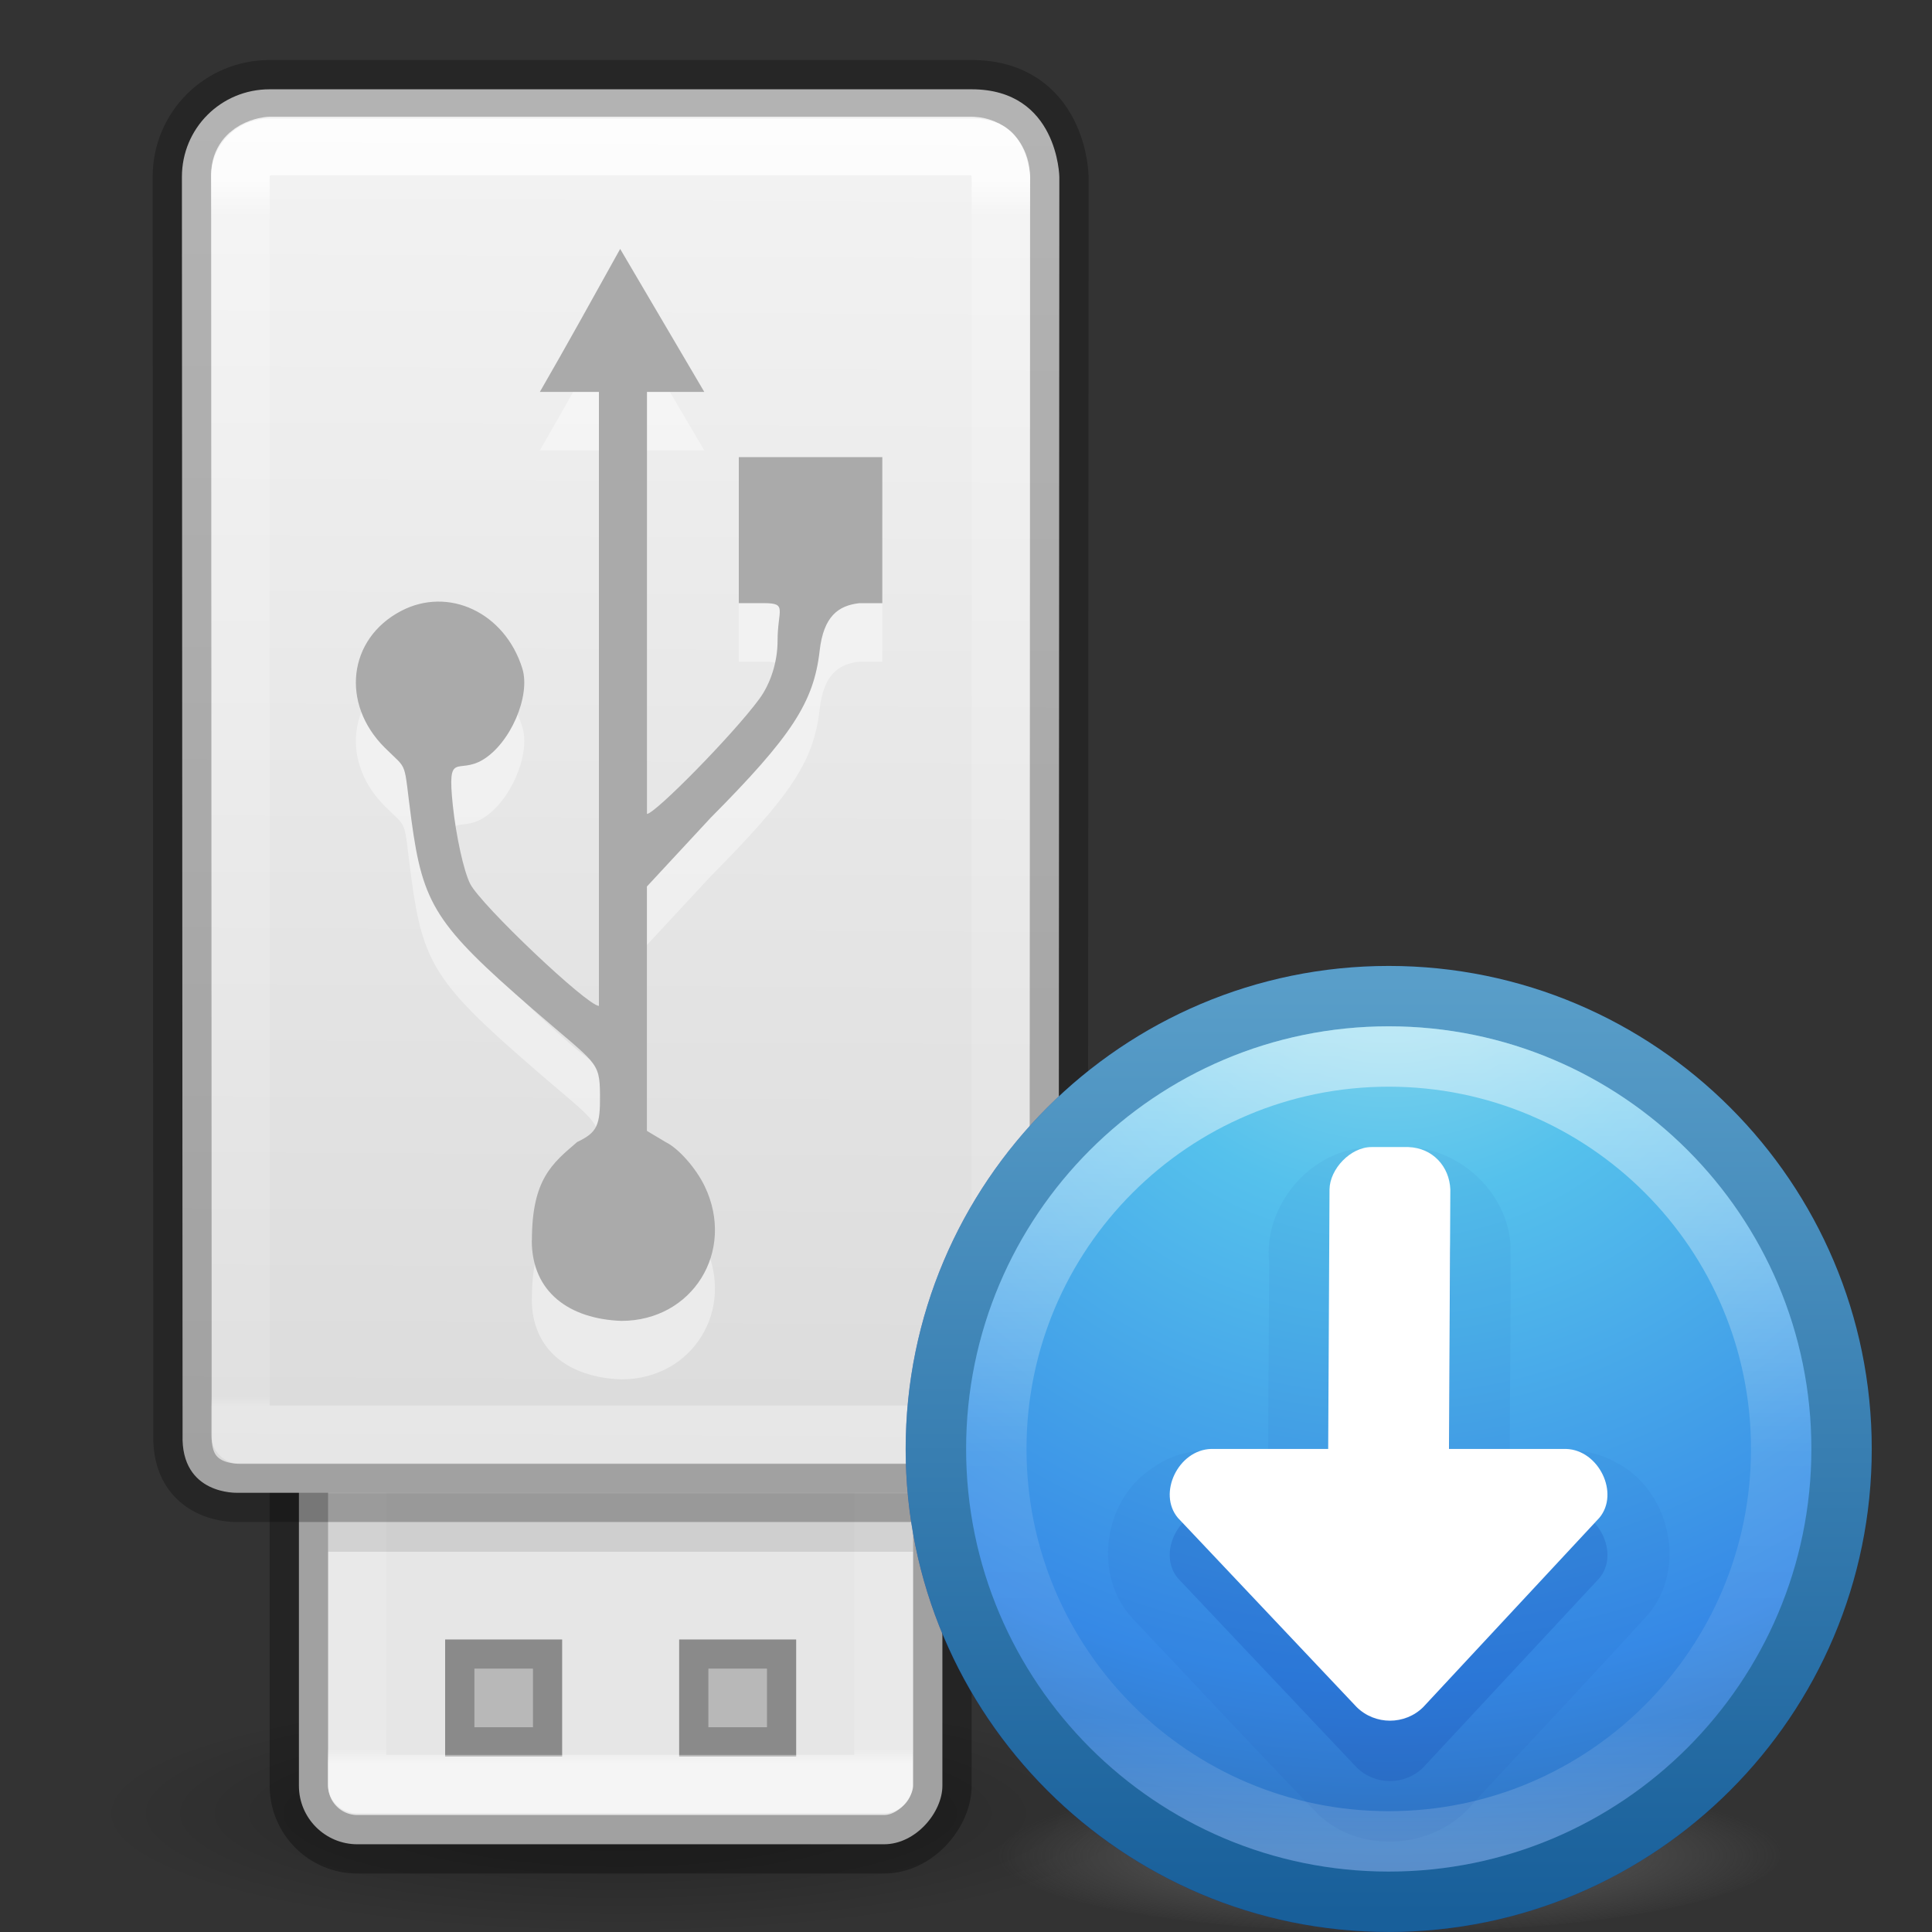 <?xml version="1.0" encoding="UTF-8" standalone="no"?>
<svg
   version="1.1"
   width="32"
   height="32"
   id="svg4106"
   sodipodi:docname="usb-creator-gtk.svg"
   inkscape:version="1.3.2 (091e20e, 2023-11-25)"
   xmlns:inkscape="http://www.inkscape.org/namespaces/inkscape"
   xmlns:sodipodi="http://sodipodi.sourceforge.net/DTD/sodipodi-0.dtd"
   xmlns:xlink="http://www.w3.org/1999/xlink"
   xmlns="http://www.w3.org/2000/svg"
   xmlns:svg="http://www.w3.org/2000/svg"
   xmlns:rdf="http://www.w3.org/1999/02/22-rdf-syntax-ns#"
   xmlns:cc="http://creativecommons.org/ns#"
   xmlns:dc="http://purl.org/dc/elements/1.1/">
  <rect width="100%" height="100%" fill="#333333" stroke="none"/>
  <sodipodi:namedview
     id="namedview102"
     pagecolor="#ffffff"
     bordercolor="#666666"
     borderopacity="1.0"
     inkscape:pageshadow="2"
     inkscape:pageopacity="0.0"
     inkscape:pagecheckerboard="0"
     showgrid="false"
     inkscape:zoom="8"
     inkscape:cx="-1.125"
     inkscape:cy="28.125"
     inkscape:window-width="1366"
     inkscape:window-height="719"
     inkscape:window-x="0"
     inkscape:window-y="25"
     inkscape:window-maximized="1"
     inkscape:current-layer="svg4106"
     inkscape:showpageshadow="2"
     inkscape:deskcolor="#d1d1d1"
     showguides="true" />
  <defs
     id="defs4108">
    <linearGradient
       id="linearGradient4011-7">
      <stop
         id="stop4013-1"
         style="stop-color:#ffffff;stop-opacity:1"
         offset="0" />
      <stop
         id="stop4015-9"
         style="stop-color:#ffffff;stop-opacity:0.235"
         offset="0.508" />
      <stop
         id="stop4017-8"
         style="stop-color:#ffffff;stop-opacity:0.157"
         offset="0.835" />
      <stop
         id="stop4019-9"
         style="stop-color:#ffffff;stop-opacity:0.392"
         offset="1" />
    </linearGradient>
    <linearGradient
       gradientTransform="matrix(0.254,0,0,0.412,12.299,6.017)"
       gradientUnits="userSpaceOnUse"
       xlink:href="#linearGradient4075"
       id="linearGradient4161-4"
       y2="41.946"
       x2="11.117"
       y1="-7.496"
       x1="11.117" />
    <linearGradient
       id="linearGradient4075">
      <stop
         offset="0"
         style="stop-color:#ffffff;stop-opacity:1"
         id="stop4077" />
      <stop
         offset="0.034"
         style="stop-color:#ffffff;stop-opacity:0.235"
         id="stop4079" />
      <stop
         offset="0.992"
         style="stop-color:#ffffff;stop-opacity:0.157"
         id="stop4081" />
      <stop
         offset="1"
         style="stop-color:#ffffff;stop-opacity:0.392"
         id="stop4083" />
    </linearGradient>
    <linearGradient
       gradientTransform="matrix(0.969,0,0,0.969,-4.254,0.995)"
       gradientUnits="userSpaceOnUse"
       y2="23.996"
       x2="16.875"
       y1="0"
       x1="17"
       id="linearGradient4616"
       xlink:href="#linearGradient3600-8" />
    <linearGradient
       id="linearGradient3600-8">
      <stop
         offset="0"
         style="stop-color:#f4f4f4;stop-opacity:1"
         id="stop3602-2" />
      <stop
         offset="1"
         style="stop-color:#dbdbdb;stop-opacity:1"
         id="stop3604-5" />
    </linearGradient>
    <linearGradient
       xlink:href="#linearGradient4614"
       id="linearGradient4604"
       gradientUnits="userSpaceOnUse"
       gradientTransform="matrix(0.417,0,0,0.743,-33.729,-1.112)"
       x1="116.791"
       y1="-37.808"
       x2="116.791"
       y2="-26.979" />
    <linearGradient
       id="linearGradient4614">
      <stop
         id="stop4606"
         style="stop-color:#ffffff;stop-opacity:1"
         offset="0" />
      <stop
         id="stop4608"
         style="stop-color:#ffffff;stop-opacity:0.235"
         offset="0.031" />
      <stop
         id="stop4610"
         style="stop-color:#ffffff;stop-opacity:0.157"
         offset="0.981" />
      <stop
         id="stop4612"
         style="stop-color:#ffffff;stop-opacity:0.392"
         offset="1" />
    </linearGradient>
    <radialGradient
       id="radialGradient7374-3"
       gradientUnits="userSpaceOnUse"
       cy="41.636"
       cx="23.335"
       gradientTransform="matrix(0.385,0,0,0.088,1.287,26.371)"
       r="22.627">
      <stop
         id="stop23421-6"
         offset="0" />
      <stop
         id="stop23423-7"
         style="stop-opacity:0"
         offset="1" />
    </radialGradient>
    <linearGradient
       gradientTransform="matrix(0.575,0,0,0.43,-1149.014,-1361.772)"
       gradientUnits="userSpaceOnUse"
       xlink:href="#linearGradient947-5"
       id="linearGradient11527-6-5"
       y2="3241.997"
       x2="2035.165"
       y1="3208.074"
       x1="2035.165" />
    <linearGradient
       id="linearGradient947-5">
      <stop
         offset="0"
         style="stop-color:#64baff;stop-opacity:1"
         id="stop943-6" />
      <stop
         offset="1"
         style="stop-color:#3689e6;stop-opacity:1"
         id="stop945-2" />
    </linearGradient>
    <linearGradient
       gradientTransform="matrix(0.351,0,0,0.351,-2.204,15.091)"
       gradientUnits="userSpaceOnUse"
       xlink:href="#linearGradient4011-7"
       id="linearGradient12398-3"
       y2="44.341"
       x2="71.204"
       y1="6.238"
       x1="71.204" />
    <radialGradient
       xlink:href="#linearGradient3820-7-2-2"
       id="radialGradient4048"
       gradientUnits="userSpaceOnUse"
       gradientTransform="matrix(0.104,0,0,0.021,12.732,26.825)"
       cx="99.157"
       cy="186.171"
       fx="99.157"
       fy="186.171"
       r="62.769" />
    <linearGradient
       id="linearGradient3820-7-2-2">
      <stop
         id="stop3822-2-6-36"
         style="stop-color:#3d3d3d;stop-opacity:1"
         offset="0" />
      <stop
         id="stop3864-8-7-6"
         style="stop-color:#686868;stop-opacity:0.498"
         offset="0.5" />
      <stop
         id="stop3824-1-2-4"
         style="stop-color:#686868;stop-opacity:0"
         offset="1" />
    </linearGradient>
    <radialGradient
       cx="5.78"
       cy="8.45"
       r="20"
       fx="5.78"
       fy="8.45"
       id="radialGradient3119"
       xlink:href="#linearGradient2867-449-88-871-390-598-476-591-434-148-57-177-3-8"
       gradientUnits="userSpaceOnUse"
       gradientTransform="matrix(0,0.899,-0.951,-1.6561642e-8,16.035,-6.015)" />
    <linearGradient
       id="linearGradient2867-449-88-871-390-598-476-591-434-148-57-177-3-8">
      <stop
         id="stop3750-8-9"
         style="stop-color:#90dbec;stop-opacity:1"
         offset="0" />
      <stop
         id="stop3752-3-2"
         style="stop-color:#55c1ec;stop-opacity:1"
         offset="0.262" />
      <stop
         id="stop3754-7-2"
         style="stop-color:#3689e6;stop-opacity:1"
         offset="0.705" />
      <stop
         id="stop3756-9-3"
         style="stop-color:#2b63a0;stop-opacity:1"
         offset="1" />
    </linearGradient>
    <linearGradient
       x1="24"
       y1="44"
       x2="24"
       y2="3.899"
       id="linearGradient3121"
       xlink:href="#linearGradient3707-319-631-407-324-3-8"
       gradientUnits="userSpaceOnUse"
       gradientTransform="matrix(0.385,0,0,0.385,-1.232,-1.232)" />
    <linearGradient
       id="linearGradient3707-319-631-407-324-3-8">
      <stop
         id="stop3760-7-3"
         style="stop-color:#185f9a;stop-opacity:1"
         offset="0" />
      <stop
         id="stop3762-8-4"
         style="stop-color:#599ec9;stop-opacity:1"
         offset="1" />
    </linearGradient>
    <linearGradient
       x1="71.204"
       y1="6.238"
       x2="71.204"
       y2="44.341"
       id="linearGradient3071"
       xlink:href="#linearGradient4011-7"
       gradientUnits="userSpaceOnUse"
       gradientTransform="matrix(0.351,0,0,0.351,-17.204,-0.909)" />
  </defs>
  <path
     id="path23417"
     style="display:inline;opacity:0.3;fill:url(#radialGradient7374-3);fill-rule:evenodd;stroke-width:0.969"
     d="m 19,30.018 c 0,2.642 -17.44,2.642 -17.44,0 0,-2.642 17.44,-2.642 17.44,0 z" />
  <path
     d="m 29.5,30.695 a 6.5,1.305 0 1 1 -13,0 6.5,1.305 0 1 1 13,0 z"
     id="path3818-0-2"
     style="display:inline;fill:url(#radialGradient4048);fill-opacity:1;stroke:none;stroke-width:0.808" />
  <rect
     id="rect3448"
     style="display:inline;fill:#e6e6e6;fill-opacity:1;stroke:#000000;stroke-width:0.969;stroke-opacity:0.302"
     transform="scale(1,-1)"
     rx="0.969"
     ry="0.969"
     height="10.658"
     width="10.658"
     y="-30.547"
     x="4.951" />
  <path
     style="display:inline;opacity:0.4;fill:#000000;fill-opacity:1;stroke:none;stroke-width:1.938;stroke-linecap:round;stroke-linejoin:round;stroke-miterlimit:4;stroke-dasharray:none;stroke-dashoffset:0;stroke-opacity:0.4"
     d="m 7.373,27.155 v 1.938 h 1.938 v -1.938 z m 3.876,0 v 1.938 h 1.938 V 27.155 Z M 7.858,27.64 h 0.969 v 0.969 H 7.858 Z m 3.876,0 h 0.969 v 0.969 h -0.969 z"
     id="rect4570" />
  <rect
     id="rect3458"
     style="display:inline;opacity:0.6;fill:none;fill-opacity:1;stroke:url(#linearGradient4604);stroke-width:0.969;stroke-linecap:round;stroke-linejoin:round;stroke-miterlimit:4;stroke-dasharray:none;stroke-dashoffset:0;stroke-opacity:1;marker:none"
     transform="scale(1,-1)"
     height="8.72"
     width="8.72"
     y="-29.551"
     x="5.914" />
  <path
     style="display:inline;overflow:visible;visibility:visible;fill:url(#linearGradient4616);fill-opacity:1;fill-rule:nonzero;stroke:#000000;stroke-width:0.969;stroke-opacity:0.265;marker:none;enable-background:accumulate"
     id="rect2990"
     d="M 3.013,2.933 3.024,23.764 c -0.032,1.004 0.912,0.961 0.912,0.961 H 16.435 c 1.037,0.032 1.1,-0.961 1.1,-0.961 l 0.011,-20.832 c 0,0 -0.019,-1.453 -1.453,-1.453 H 4.466 c -0.807,0 -1.454,0.646 -1.453,1.453 z" />
  <path
     style="color:#000000;display:inline;overflow:visible;visibility:visible;opacity:0.8;fill:none;stroke:url(#linearGradient4161-4);stroke-width:0.969;stroke-linecap:round;stroke-linejoin:round;stroke-miterlimit:4;stroke-dasharray:none;stroke-dashoffset:0;stroke-opacity:1;marker:none;enable-background:accumulate"
     id="path4034"
     d="m 4.466,2.418 c 0,0 -0.51,0.038 -0.484,0.515 V 23.764 H 16.578 V 2.933 C 16.552,2.401 16.093,2.418 16.093,2.418 Z" />
  <path
     d="m 8.81,21.514 c 0,-1.013 0.337,-1.275 0.749,-1.629 0.331,-0.16 0.384,-0.269 0.379,-0.783 C 9.933,18.535 9.879,18.6 8.827,17.686 7.22,16.292 7.004,15.955 6.815,14.556 6.676,13.523 6.773,13.751 6.374,13.353 5.639,12.623 5.765,11.551 6.64,11.09 c 0.789,-0.415 1.723,0.026 2.011,0.95 0.142,0.455 -0.198,1.241 -0.655,1.514 -0.418,0.249 -0.592,-0.166 -0.496,0.753 0.053,0.509 0.182,1.094 0.287,1.3 0.18,0.354 1.941,2.023 2.133,2.023 V 7.46 H 8.942 C 9.394,6.677 9.834,5.88 10.272,5.092 l 1.393,2.368 H 10.716 V 14.45 c 0.132,0 1.426,-1.313 1.861,-1.905 0.188,-0.255 0.302,-0.618 0.302,-0.961 0,-0.516 0.17,-0.625 -0.224,-0.625 H 12.237 V 8.541 h 2.377 v 2.419 h -0.385 c -0.343,0.04 -0.588,0.215 -0.653,0.787 -0.097,0.854 -0.462,1.414 -1.808,2.77 l -1.053,1.135 v 4.048 l 0.311,0.186 c 0.211,0.102 0.503,0.432 0.647,0.733 0.514,1.074 -0.201,2.228 -1.382,2.228 -0.855,-0.032 -1.483,-0.471 -1.483,-1.332 z"
     style="display:inline;opacity:0.4;fill:#ffffff;fill-opacity:1;stroke-width:0.969"
     id="path4625" />
  <path
     id="path3690"
     style="display:inline;fill:#aaaaaa;stroke-width:0.969"
     d="m 8.81,20.545 c 0,-1.013 0.337,-1.275 0.749,-1.629 0.331,-0.16 0.384,-0.269 0.379,-0.783 C 9.933,17.566 9.879,17.631 8.827,16.717 7.22,15.323 7.004,14.986 6.815,13.587 6.676,12.555 6.773,12.782 6.374,12.385 5.639,11.654 5.765,10.582 6.64,10.121 c 0.789,-0.415 1.723,0.026 2.011,0.95 0.142,0.455 -0.198,1.241 -0.655,1.514 -0.418,0.249 -0.592,-0.166 -0.496,0.753 0.053,0.509 0.182,1.094 0.287,1.3 0.18,0.354 1.941,2.023 2.133,2.023 V 6.491 H 8.942 C 9.394,5.708 9.834,4.911 10.272,4.123 l 1.393,2.368 h -0.949 v 6.99 c 0.132,0 1.426,-1.313 1.861,-1.905 0.188,-0.255 0.302,-0.618 0.302,-0.961 0,-0.516 0.17,-0.625 -0.224,-0.625 H 12.237 V 7.572 h 2.377 V 9.991 h -0.385 c -0.343,0.04 -0.588,0.215 -0.653,0.787 -0.097,0.854 -0.462,1.414 -1.808,2.77 l -1.053,1.135 v 4.048 l 0.311,0.186 c 0.211,0.102 0.503,0.432 0.647,0.733 0.514,1.074 -0.201,2.228 -1.382,2.228 -0.855,-0.032 -1.483,-0.471 -1.483,-1.332 z" />
  <g
     id="g4622"
     style="display:inline;opacity:0.2"
     transform="matrix(0.969,0,0,0.969,-1.347,7.777)">
    <path
       id="rect4618"
       d="m 9.5,20.5 v 1 h 1 v -1 z m 4,0 v 1 h 1 v -1 z"
       style="opacity:1;fill:#000000;fill-opacity:1;stroke:none;stroke-width:2;stroke-linecap:round;stroke-linejoin:round;stroke-miterlimit:4;stroke-dasharray:none;stroke-dashoffset:0;stroke-opacity:0.4" />
  </g>
  <path
     id="path4666"
     d="m 5.435,25.218 h 9.689"
     style="display:inline;opacity:0.1;fill:none;fill-rule:evenodd;stroke:#000000;stroke-width:0.969px;stroke-linecap:butt;stroke-linejoin:miter;stroke-opacity:1" />
  <path
     style="color:#000000;display:inline;overflow:visible;visibility:visible;opacity:0.99;fill:url(#linearGradient11527-6-5);fill-opacity:1;fill-rule:nonzero;stroke:none;stroke-width:1;marker:none;enable-background:accumulate"
     id="path2555-7-8-5-0-9"
     d="m 23,16.5 c -4.138,0 -7.5,3.362 -7.5,7.5 0,4.138 3.362,7.5 7.5,7.5 4.138,0 7.5,-3.362 7.5,-7.5 0,-4.138 -3.362,-7.5 -7.5,-7.5 z" />
  <path
     style="color:#000000;display:inline;overflow:visible;visibility:visible;opacity:0.5;fill:none;stroke:url(#linearGradient12398-3);stroke-width:1;stroke-linecap:round;stroke-linejoin:round;stroke-miterlimit:4;stroke-dasharray:none;stroke-dashoffset:0;stroke-opacity:1;marker:none;enable-background:accumulate"
     id="path8655-6-0-9-5-0"
     d="m 29.5,24 c 0,3.59 -2.91,6.5 -6.5,6.5 -3.59,0 -6.5,-2.91 -6.5,-6.5 0,-3.59 2.91,-6.5 6.5,-6.5 3.59,0 6.5,2.91 6.5,6.5 z" />
  <path
     style="color:#000000;clip-rule:nonzero;display:inline;overflow:visible;visibility:visible;opacity:0.5;isolation:auto;mix-blend-mode:normal;color-interpolation:sRGB;color-interpolation-filters:linearRGB;solid-color:#000000;solid-opacity:1;vector-effect:none;fill:none;fill-opacity:1;fill-rule:nonzero;stroke:#002e99;stroke-width:1;stroke-linecap:round;stroke-linejoin:round;stroke-miterlimit:4;stroke-dasharray:none;stroke-dashoffset:0;stroke-opacity:1;marker:none;color-rendering:auto;image-rendering:auto;shape-rendering:auto;text-rendering:auto;enable-background:accumulate"
     id="path2555-4"
     d="M 23,16.5 C 18.862,16.5 15.5,19.862 15.5,24 c 0,4.138 3.362,7.5 7.5,7.5 4.138,0 7.5,-3.362 7.5,-7.5 0,-4.138 -3.362,-7.5 -7.5,-7.5 z" />
  <g
     transform="translate(15.002,15.999)"
     id="layer1-5"
     style="display:inline">
    <path
       d="m 8,0.5 c -4.138,0 -7.5,3.362 -7.5,7.5 C 0.5,12.138 3.862,15.5 8,15.5 12.138,15.5 15.5,12.138 15.5,8 15.5,3.862 12.138,0.5 8,0.5 Z"
       id="path2555-7"
       style="color:#000000;display:inline;overflow:visible;visibility:visible;fill:url(#radialGradient3119);fill-opacity:1;fill-rule:nonzero;stroke:url(#linearGradient3121);stroke-width:1;stroke-linecap:round;stroke-linejoin:round;stroke-miterlimit:4;stroke-dasharray:none;stroke-dashoffset:0;stroke-opacity:1;marker:none;enable-background:accumulate" />
    <path
       d="M 14.5,8 C 14.5,11.59 11.59,14.5 8,14.5 4.41,14.5 1.5,11.59 1.5,8 1.5,4.41 4.41,1.5 8,1.5 11.59,1.5 14.5,4.41 14.5,8 Z"
       id="path8655-6"
       style="color:#000000;display:inline;overflow:visible;visibility:visible;opacity:0.5;fill:none;stroke:url(#linearGradient3071);stroke-width:1;stroke-linecap:round;stroke-linejoin:round;stroke-miterlimit:4;stroke-dasharray:none;stroke-dashoffset:0;stroke-opacity:1;marker:none;enable-background:accumulate" />
  </g>
  <path
     style="color:#000000;display:inline;opacity:0.05;fill:#002e99;-inkscape-stroke:none"
     d="m 22.715,19.009 c -0.974,-0.011 -1.796,0.942 -1.694,1.901 -0.005,1.033 -0.011,2.066 -0.016,3.099 -0.64,0.022 -1.344,-0.109 -1.899,0.295 -0.832,0.522 -1.019,1.79 -0.343,2.509 1.026,1.079 2.039,2.173 3.074,3.243 0.719,0.678 1.969,0.567 2.577,-0.205 0.961,-1.039 1.935,-2.067 2.888,-3.114 0.655,-0.778 0.349,-2.08 -0.557,-2.525 -0.533,-0.299 -1.156,-0.179 -1.738,-0.204 9.85e-4,-1.139 0.022,-2.279 0.01,-3.417 -0.076,-0.929 -0.978,-1.681 -1.905,-1.583 -0.132,0 -0.264,0 -0.396,0 z"
     id="path37740"
     sodipodi:nodetypes="sscccccccccscccccccccccs" />
  <path
     style="display:inline;opacity:0.15;vector-effect:none;fill:#002e99;fill-opacity:1;stroke:none;stroke-width:1;stroke-linecap:butt;stroke-linejoin:miter;stroke-miterlimit:4;stroke-dasharray:none;stroke-dashoffset:0;stroke-opacity:1;marker:none;paint-order:normal"
     d="m 23.022,29.5 c 0.2,0 0.401,-0.076 0.551,-0.225 l 2.917,-3.135 c 0.34,-0.406 -0.009,-1.125 -0.551,-1.141 h -1.939 l 0.022,-4.298 c -0.015,-0.382 -0.294,-0.688 -0.694,-0.702 h -0.613 c -0.346,0 -0.69,0.364 -0.694,0.702 l -0.022,4.298 h -1.939 c -0.543,0.015 -0.891,0.735 -0.551,1.141 l 2.962,3.135 c 0.151,0.149 0.351,0.225 0.551,0.225 z"
     id="path37738"
     sodipodi:nodetypes="sccccccscccccs" />
  <path
     style="display:inline;opacity:1;vector-effect:none;fill:#ffffff;fill-opacity:1;stroke:none;stroke-width:1;stroke-linecap:butt;stroke-linejoin:miter;stroke-miterlimit:4;stroke-dasharray:none;stroke-dashoffset:0;stroke-opacity:1;marker:none;paint-order:normal"
     d="m 23.022,28.5 c 0.2,0 0.401,-0.076 0.551,-0.225 l 2.917,-3.135 c 0.34,-0.406 -0.009,-1.125 -0.551,-1.141 h -1.939 l 0.022,-4.298 c -0.015,-0.382 -0.294,-0.688 -0.694,-0.702 h -0.613 c -0.346,0 -0.69,0.364 -0.694,0.702 l -0.022,4.298 h -1.939 c -0.543,0.015 -0.891,0.735 -0.551,1.141 l 2.962,3.135 c 0.151,0.149 0.351,0.225 0.551,0.225 z"
     id="path818-7"
     sodipodi:nodetypes="sccccccscccccs" />
</svg>
